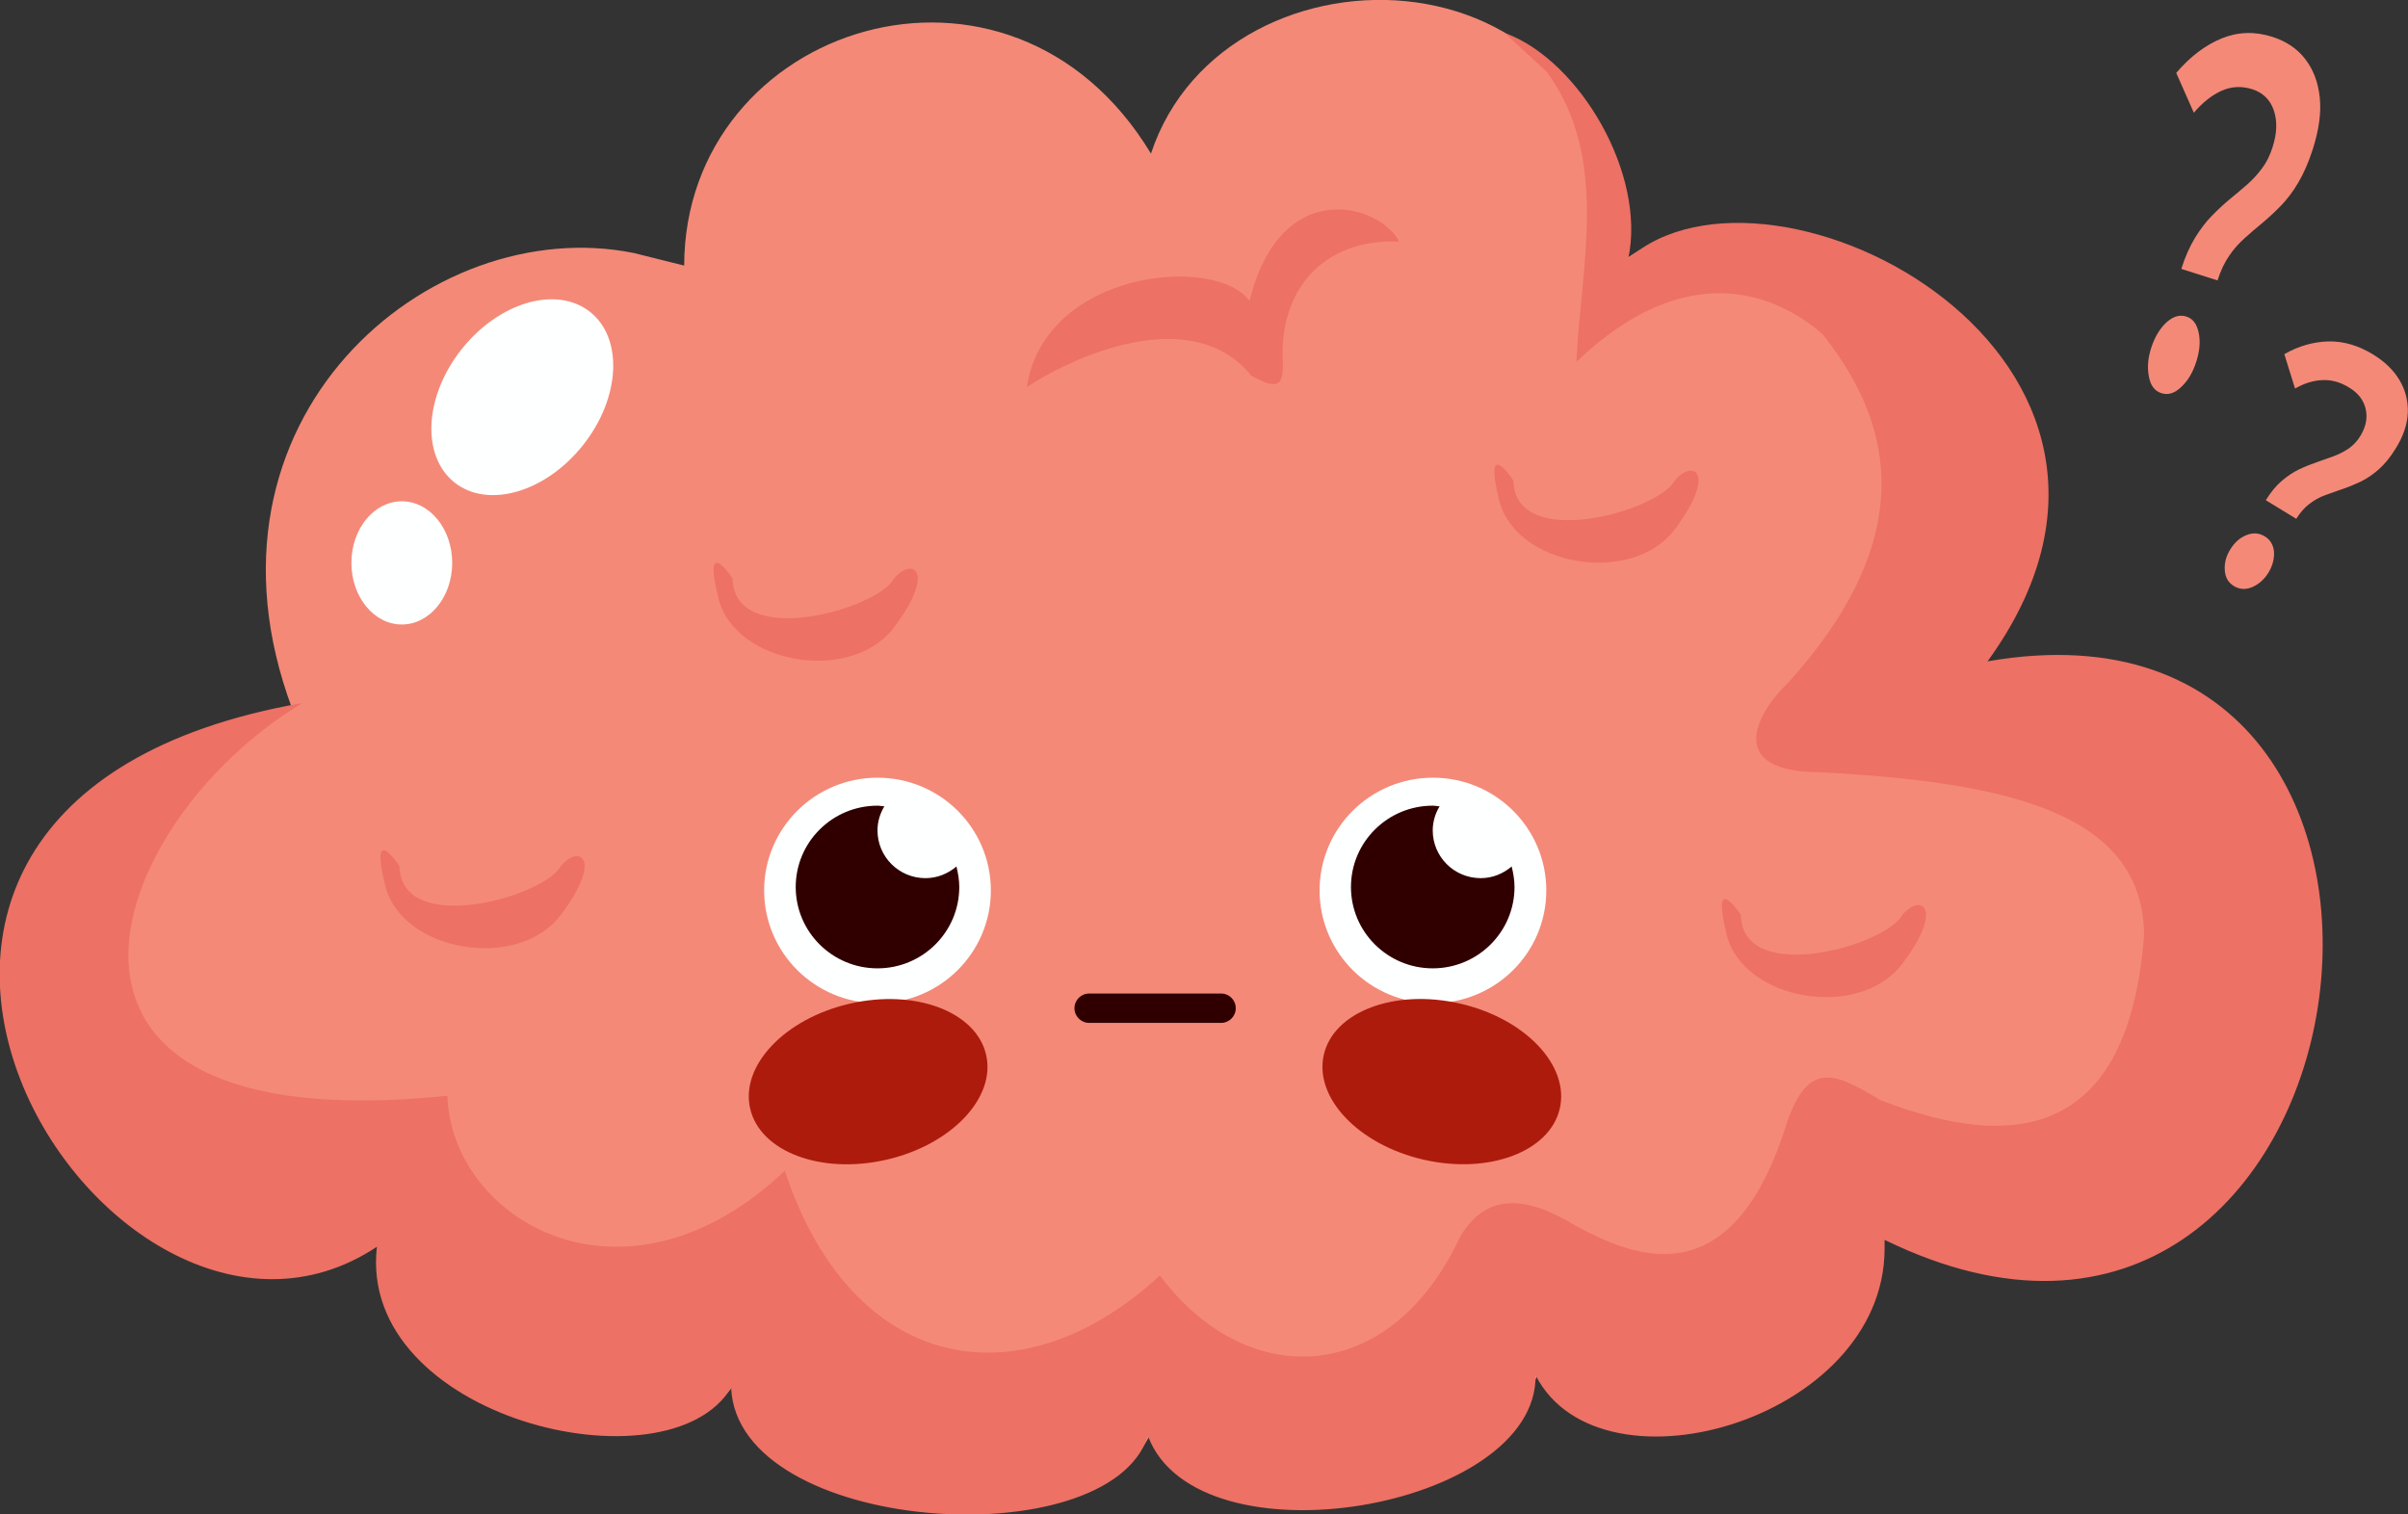 <svg width="159" height="100" viewBox="0 0 159 100" fill="none" xmlns="http://www.w3.org/2000/svg">
<rect x="0" y="0" width="159" height="100" fill="#333333" stroke="none"/>
<g clip-path="url(#clip0_711_3637)">
<path d="M45.176 17.535C45.217 1.622 66.682 -5.304 75.998 10.144C80.903 -4.706 107.528 -4.095 106.82 17.535C116.296 9.293 142.68 23.571 131.119 43.738C162.876 43.286 157.73 95.188 124.423 81.853C124.423 90.069 109.787 100.093 101.58 90.614C98.6 99.096 81.505 103.31 75.985 94.629C72.724 102.114 50.803 101.356 48.465 91.439C43.239 98.803 23.577 90.973 25.074 82.132C3.341 91.439 -12.617 52.579 19.3 46.823C12.149 27.666 28.376 13.972 41.862 16.711L45.163 17.535H45.176Z" fill="#F48978"/>
<path d="M99.442 2.207C104.294 4.028 108.704 11.473 107.515 17.083C116.951 8.748 145.781 23.598 131.239 43.672C165.71 37.676 157.182 97.9 124.423 81.867C125.077 93.592 105.724 99.282 101.393 90.814C101.527 99.681 79.072 103.523 75.798 94.829C73.178 102.938 48.678 101.29 48.277 91.638C44.121 98.591 23.577 93.645 24.887 82.332C7.017 94.204 -18.325 53.138 19.969 46.424C6.736 54.374 -0.601 75.485 29.538 72.361C29.806 80.577 41.207 87.344 51.819 77.32C56.27 90.747 67.417 92.701 76.586 84.233C82.347 91.917 91.783 91.531 96.368 81.76C98.065 78.769 100.698 78.889 104.093 80.976C107.769 82.93 114.184 85.802 117.847 74.595C119.29 69.902 121.121 70.819 124.142 72.64C133.177 76.163 140.528 74.98 141.571 61.819C141.571 53.669 132.536 51.648 120.212 50.997C113.917 50.997 115.882 47.155 118.114 45.041C127.417 34.712 124.382 27.16 120.346 22.069C117.205 19.33 111.311 16.99 104.093 23.89C104.36 17.628 106.325 10.463 102.128 4.733L99.428 2.247L99.442 2.207Z" fill="#ED7164"/>
<path d="M84.699 23.81C84.486 19.29 87.225 15.741 92.385 15.953C91.182 13.547 84.592 11.473 82.507 19.875C80.315 16.817 69.008 17.801 67.805 25.552C71.534 23.145 78.885 20.207 82.614 24.794C84.486 25.884 84.766 25.339 84.699 23.81Z" fill="#ED7164"/>
<path d="M99.923 31.747C100.057 36.44 109.493 33.754 110.576 31.747C111.792 30.271 113.409 31.215 110.576 34.964C107.742 38.713 100.057 37.384 98.987 33.023C97.918 28.663 99.936 31.747 99.936 31.747H99.923Z" fill="#ED7164"/>
<path d="M48.371 38.221C48.505 42.914 57.941 40.229 59.023 38.221C60.24 36.745 61.857 37.689 59.023 41.438C56.19 45.188 48.505 43.858 47.435 39.498C46.366 35.137 48.384 38.221 48.384 38.221H48.371Z" fill="#ED7164"/>
<path d="M26.371 57.206C26.505 61.898 35.941 59.213 37.023 57.206C38.24 55.73 39.857 56.674 37.023 60.423C34.19 64.172 26.505 62.842 25.435 58.482C24.366 54.121 26.384 57.206 26.384 57.206H26.371Z" fill="#ED7164"/>
<path d="M114.946 60.436C115.08 65.129 124.516 62.444 125.599 60.436C126.815 58.96 128.432 59.904 125.599 63.653C122.765 67.402 115.08 66.073 114.011 61.712C112.941 57.352 114.96 60.436 114.96 60.436H114.946Z" fill="#ED7164"/>
<path d="M38.517 29.37C40.976 26.249 41.165 22.313 38.939 20.579C36.714 18.845 32.917 19.969 30.458 23.09C28 26.21 27.811 30.146 30.036 31.881C32.262 33.615 36.059 32.491 38.517 29.37Z" fill="#FEFFFF"/>
<path d="M26.531 41.239C28.369 41.239 29.859 39.418 29.859 37.171C29.859 34.924 28.369 33.103 26.531 33.103C24.693 33.103 23.203 34.924 23.203 37.171C23.203 39.418 24.693 41.239 26.531 41.239Z" fill="#FEFFFF"/>
<path d="M57.941 66.246C62.075 66.246 65.426 62.913 65.426 58.801C65.426 54.689 62.075 51.356 57.941 51.356C53.807 51.356 50.456 54.689 50.456 58.801C50.456 62.913 53.807 66.246 57.941 66.246Z" fill="#FEFFFF"/>
<path d="M61.109 57.99C59.358 57.99 57.941 56.581 57.941 54.839C57.941 54.254 58.115 53.709 58.395 53.244C58.248 53.244 58.101 53.204 57.941 53.204C54.96 53.204 52.541 55.61 52.541 58.575C52.541 61.539 54.96 63.946 57.941 63.946C60.922 63.946 63.341 61.539 63.341 58.575C63.341 58.11 63.261 57.658 63.154 57.219C62.606 57.684 61.897 57.99 61.109 57.99Z" fill="#300000"/>
<path d="M94.617 66.246C98.751 66.246 102.102 62.913 102.102 58.801C102.102 54.689 98.751 51.356 94.617 51.356C90.483 51.356 87.132 54.689 87.132 58.801C87.132 62.913 90.483 66.246 94.617 66.246Z" fill="#FEFFFF"/>
<path d="M97.771 57.99C96.02 57.99 94.603 56.581 94.603 54.839C94.603 54.254 94.777 53.709 95.058 53.244C94.911 53.244 94.764 53.204 94.603 53.204C91.623 53.204 89.204 55.61 89.204 58.575C89.204 61.539 91.623 63.946 94.603 63.946C97.584 63.946 100.003 61.539 100.003 58.575C100.003 58.11 99.923 57.658 99.816 57.219C99.268 57.684 98.56 57.99 97.771 57.99Z" fill="#300000"/>
<path d="M80.623 65.608H71.922C71.383 65.608 70.946 66.042 70.946 66.578C70.946 67.114 71.383 67.549 71.922 67.549H80.623C81.162 67.549 81.598 67.114 81.598 66.578C81.598 66.042 81.162 65.608 80.623 65.608Z" fill="#300000"/>
<path d="M58.512 76.588C62.815 75.606 65.77 72.501 65.113 69.653C64.457 66.805 60.436 65.291 56.134 66.273C51.831 67.255 48.876 70.36 49.533 73.208C50.189 76.056 54.21 77.569 58.512 76.588Z" fill="#AD1B0C"/>
<path d="M102.993 73.204C103.65 70.356 100.695 67.251 96.392 66.269C92.09 65.288 88.069 66.801 87.412 69.649C86.755 72.497 89.711 75.602 94.013 76.584C98.316 77.565 102.336 76.052 102.993 73.204Z" fill="#AD1B0C"/>
<path d="M142.72 25.964C142.279 25.831 141.999 25.459 141.892 24.874C141.771 24.275 141.825 23.637 142.052 22.946C142.279 22.255 142.613 21.696 143.041 21.297C143.482 20.899 143.91 20.766 144.351 20.899C144.792 21.032 145.059 21.391 145.18 21.976C145.3 22.547 145.247 23.185 145.019 23.89C144.792 24.595 144.471 25.14 144.03 25.552C143.603 25.964 143.161 26.11 142.72 25.964ZM144.03 17.761C144.284 16.95 144.592 16.272 144.939 15.701C145.287 15.142 145.648 14.65 146.049 14.252C146.436 13.853 146.837 13.48 147.238 13.148C147.639 12.816 148.027 12.497 148.388 12.178C148.748 11.858 149.069 11.513 149.363 11.114C149.657 10.729 149.885 10.263 150.058 9.718C150.352 8.801 150.379 7.99 150.138 7.285C149.898 6.581 149.417 6.115 148.708 5.889C148.027 5.677 147.358 5.703 146.717 5.982C146.075 6.262 145.447 6.753 144.859 7.445L143.696 4.813C144.618 3.736 145.621 2.978 146.69 2.539C147.759 2.1 148.882 2.061 150.045 2.433C150.954 2.725 151.676 3.204 152.21 3.895C152.745 4.587 153.066 5.424 153.173 6.434C153.279 7.445 153.119 8.575 152.718 9.838C152.437 10.715 152.117 11.446 151.756 12.058C151.395 12.669 151.007 13.175 150.606 13.587C150.205 13.999 149.804 14.371 149.39 14.717C148.976 15.049 148.588 15.395 148.214 15.727C147.84 16.059 147.492 16.445 147.198 16.884C146.891 17.323 146.637 17.854 146.423 18.519L144.044 17.761H144.03Z" fill="#F48978"/>
<path d="M147.505 38.7C147.131 38.474 146.931 38.128 146.904 37.663C146.864 37.198 146.984 36.732 147.265 36.28C147.545 35.828 147.893 35.509 148.334 35.336C148.762 35.163 149.163 35.19 149.537 35.416C149.911 35.642 150.112 35.988 150.152 36.44C150.179 36.905 150.058 37.357 149.791 37.809C149.51 38.261 149.149 38.58 148.722 38.766C148.294 38.952 147.893 38.926 147.519 38.713L147.505 38.7ZM149.617 33.023C149.938 32.505 150.285 32.079 150.66 31.76C151.034 31.441 151.408 31.189 151.796 31.002C152.183 30.816 152.584 30.657 152.972 30.524C153.36 30.391 153.734 30.258 154.095 30.125C154.456 29.992 154.776 29.819 155.084 29.62C155.378 29.407 155.645 29.141 155.859 28.782C156.22 28.184 156.34 27.599 156.207 27.014C156.073 26.429 155.712 25.951 155.111 25.592C154.536 25.233 153.948 25.073 153.346 25.1C152.745 25.126 152.143 25.312 151.542 25.658L150.833 23.385C151.769 22.853 152.745 22.574 153.734 22.547C154.736 22.521 155.725 22.813 156.701 23.411C157.463 23.877 158.051 24.448 158.439 25.1C158.826 25.751 159.013 26.469 158.987 27.24C158.96 28.011 158.693 28.809 158.185 29.62C157.837 30.191 157.463 30.643 157.075 30.989C156.688 31.335 156.287 31.601 155.886 31.8C155.485 31.986 155.084 32.159 154.683 32.292C154.282 32.425 153.894 32.571 153.52 32.704C153.146 32.837 152.798 33.036 152.491 33.276C152.17 33.515 151.889 33.834 151.622 34.26L149.617 33.036V33.023Z" fill="#F48978"/>
</g>
<defs>
<clipPath id="clip0_711_3637">
<rect width="159" height="100" fill="white"/>
</clipPath>
</defs>
</svg>
